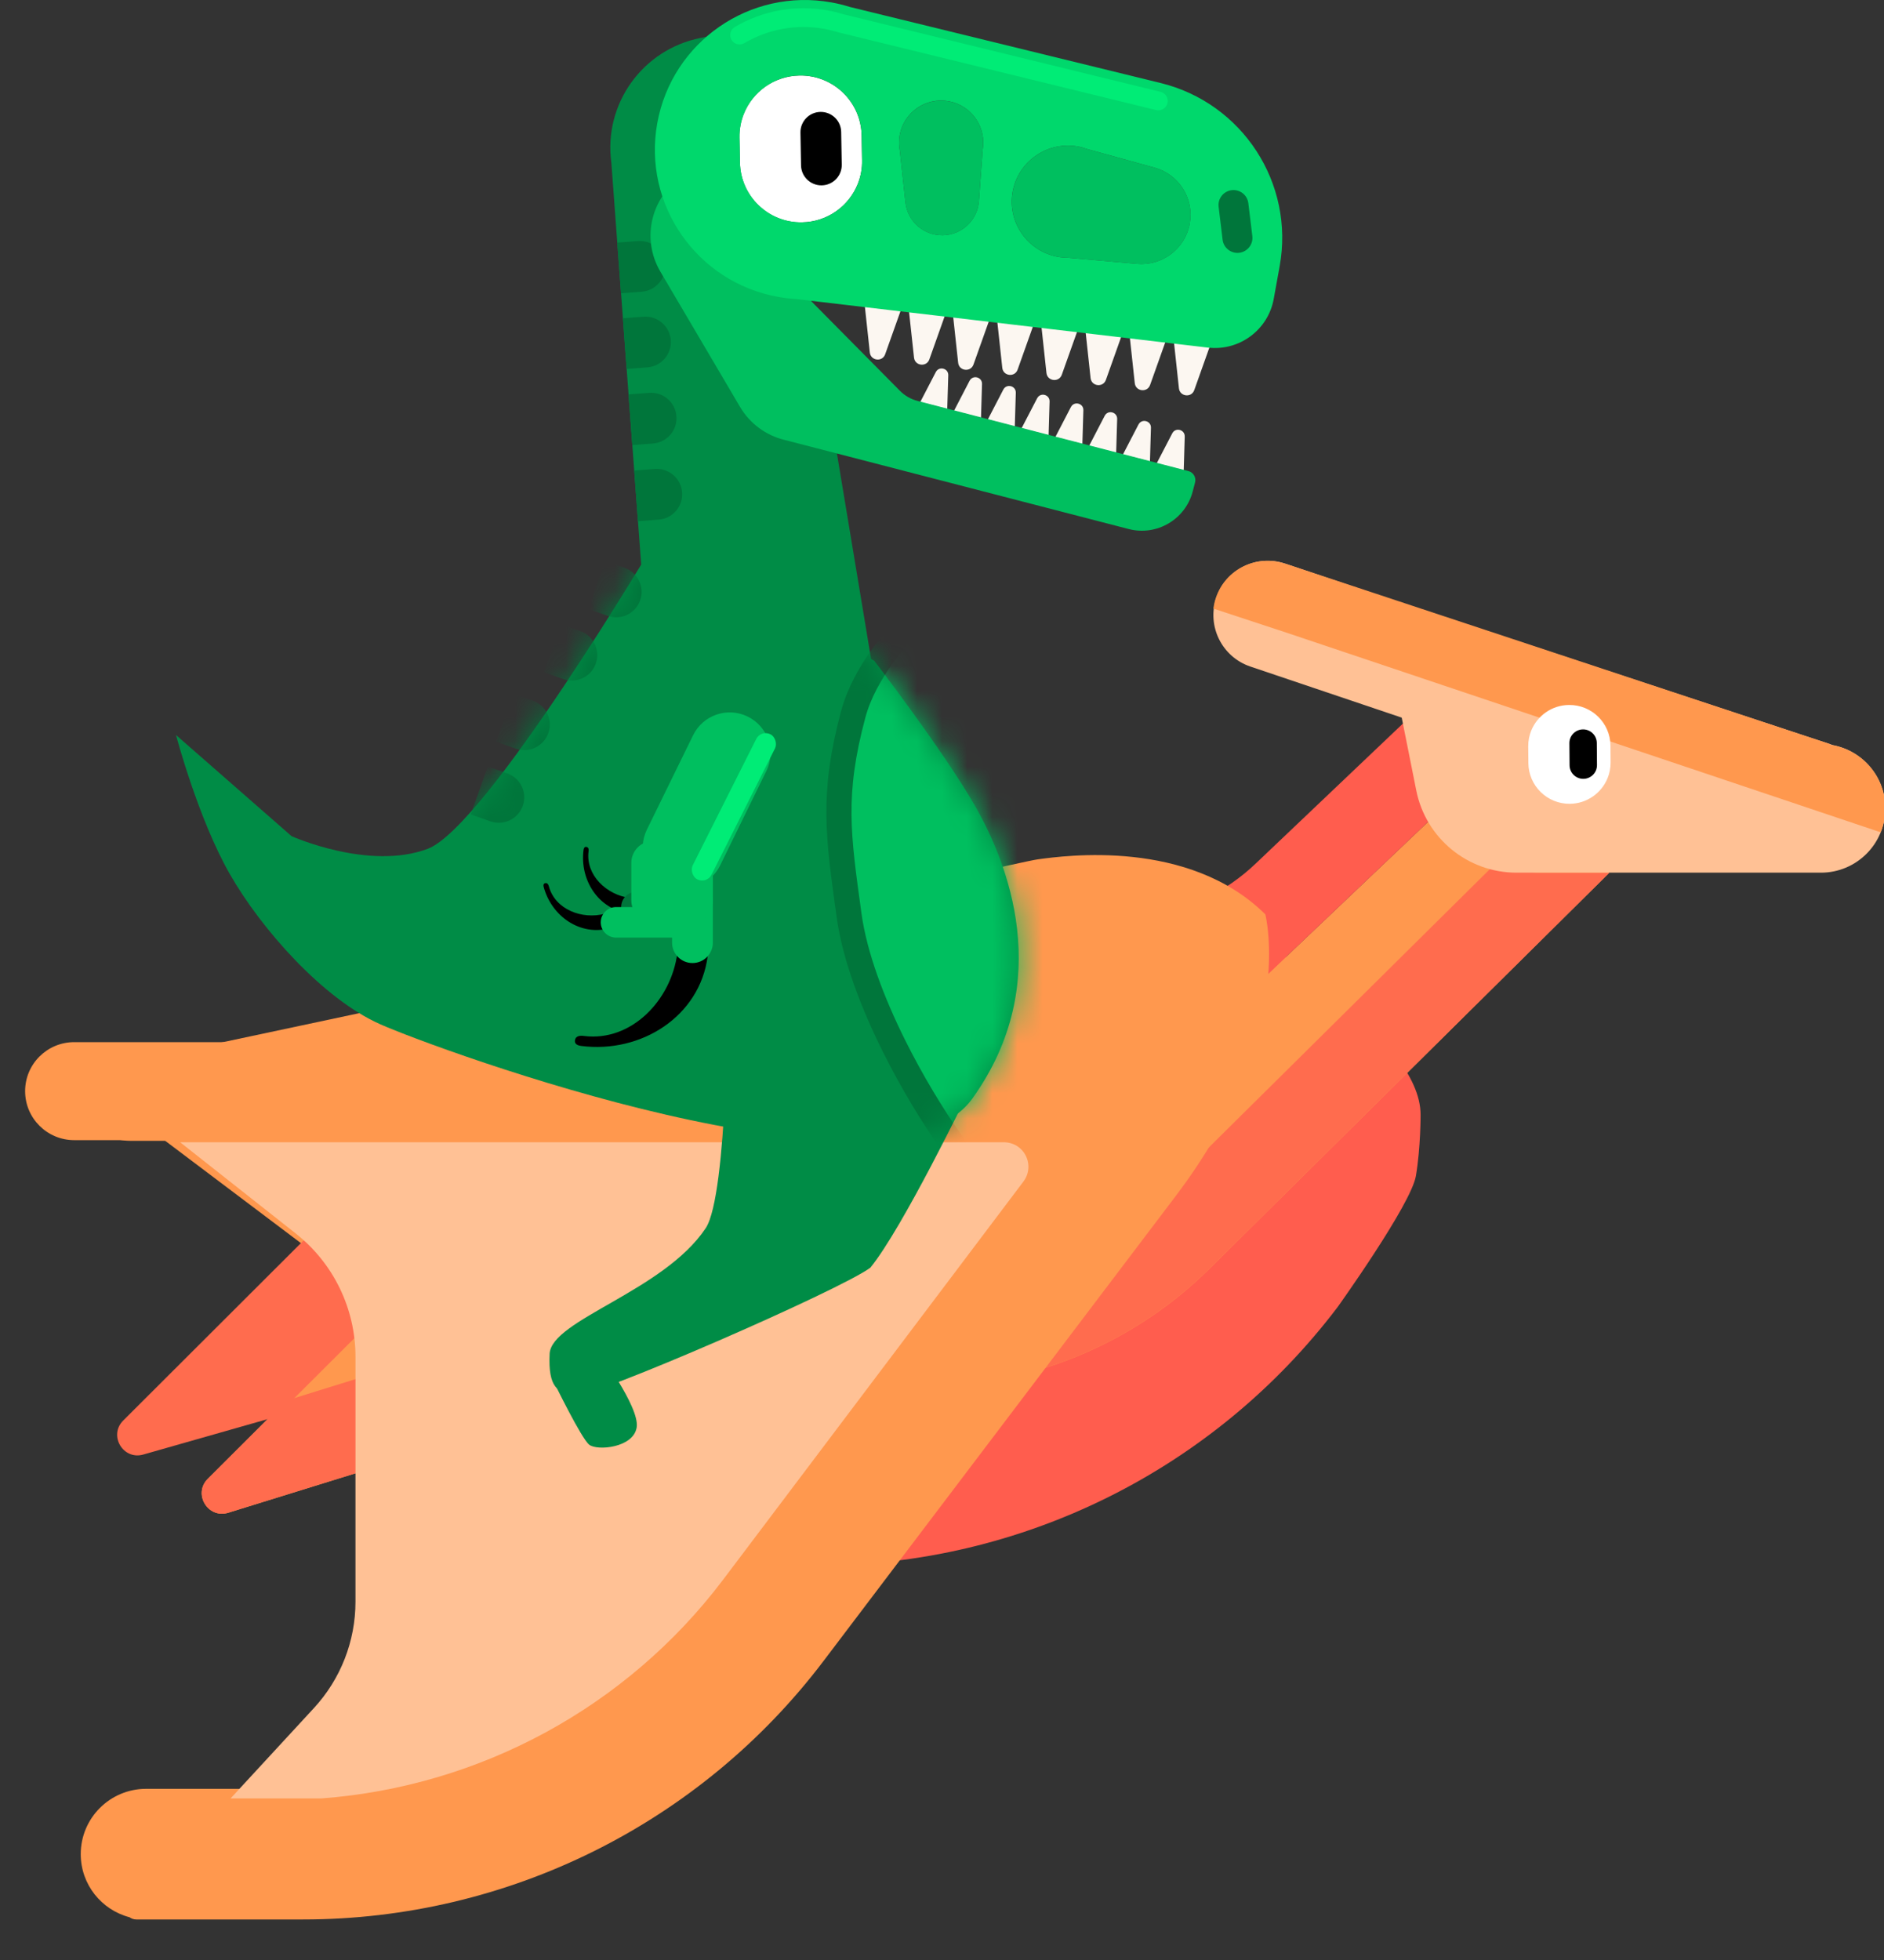 <svg width="75" height="78" viewBox="0 0 75 78" fill="none" xmlns="http://www.w3.org/2000/svg">
<rect x="0" y="0" width="75" height="78" fill="#333333" stroke="none"/>
<g clip-path="url(#clip0_48_439)">
<path d="M56.552 44.367C56.552 44.367 56.557 45.668 56.365 46.8C56.174 47.932 53.252 52.012 53.252 52.012C48.341 58.494 40.671 62.302 32.529 62.302H25.899C25.765 62.302 25.653 62.25 25.571 62.17C24.532 61.828 23.781 60.854 23.781 59.701C23.781 58.266 24.947 57.102 26.386 57.102H29.616L32.785 53.668C33.849 52.514 34.44 51.004 34.44 49.437V41.765L41.426 36.169C42.993 34.101 46.165 33.812 48.106 35.666C50.136 37.595 56.552 41.252 56.552 44.367Z" fill="#FF5D4E"/>
<path d="M63.672 34.568H61.372C59.762 34.568 58.339 33.575 57.752 32.127L57.546 32.043L49.983 39.231C49.688 39.512 49.376 39.767 49.045 39.998C47.617 40.998 44.542 40.824 44.542 40.824C44.542 40.824 38.242 41.473 37.57 41.473H9.515H2.954C1.875 41.473 1 42.346 1 43.423C1 44.5 1.875 45.373 2.954 45.373H6.541L15.221 51.915L8.272 58.851C7.672 59.45 8.277 60.453 9.089 60.201L24.652 55.379C25.043 55.258 25.449 55.196 25.858 55.196H36.694C40.987 55.196 45.106 53.503 48.154 50.485L64.066 34.731L63.672 34.569V34.568Z" fill="#FF984E"/>
<path d="M57.383 31.463L56.799 28.539L56.319 28.348L49.985 34.369C49.69 34.65 49.377 34.905 49.047 35.135C47.619 36.136 45.65 35.812 44.597 34.423V39.287C45.65 40.676 47.619 40.998 49.047 39.999C49.376 39.769 49.69 39.514 49.985 39.233L57.548 32.044C57.48 31.857 57.423 31.664 57.383 31.464V31.463Z" fill="#FF5D4E"/>
<path d="M15.468 51.898L12.095 49.355L4.906 56.53C4.312 57.122 4.897 58.115 5.704 57.885L10.969 56.386L15.467 51.898H15.468Z" fill="#FF6C4E"/>
<path d="M59.586 34.315L46.529 47.242C43.481 50.26 39.362 51.953 35.069 51.953H24.234C23.825 51.953 23.418 52.015 23.027 52.135L11.385 55.742L8.272 58.85C7.672 59.449 8.277 60.451 9.089 60.2L24.652 55.377C25.043 55.257 25.449 55.195 25.858 55.195H36.694C40.987 55.195 45.106 53.502 48.154 50.484L64.067 34.73H61.373C60.736 34.73 60.129 34.58 59.587 34.315H59.586Z" fill="#FF6C4E"/>
<path d="M72.967 29.655C72.925 29.639 72.884 29.624 72.841 29.609L55.524 23.902L51.164 22.431C50.031 22.049 48.802 22.655 48.419 23.786C48.035 24.917 48.643 26.144 49.776 26.526L55.801 28.559L56.381 31.462C56.761 33.361 58.431 34.729 60.371 34.729H72.488C73.905 34.729 75.053 33.583 75.053 32.169C75.053 30.918 74.153 29.878 72.964 29.654L72.967 29.655Z" fill="#FFC195"/>
<path d="M74.869 33.124C74.987 32.829 75.054 32.507 75.054 32.17C75.054 30.879 74.096 29.814 72.851 29.638L72.841 29.609L51.165 22.431V22.436L51.149 22.431C50.016 22.049 48.787 22.655 48.404 23.786C48.354 23.93 48.323 24.076 48.305 24.22L51.28 25.2L69.669 31.376L74.869 33.123V33.124Z" fill="#FF984E"/>
<path d="M46.812 47.586L32.787 66.097C27.876 72.579 20.206 76.387 12.064 76.387H9.8C9.8 76.387 9.797 76.387 9.796 76.387H5.818C5.818 76.387 5.816 76.387 5.814 76.387H5.432C5.325 76.387 5.232 76.353 5.158 76.299C4.04 76.007 3.214 74.995 3.214 73.787C3.214 72.351 4.38 71.188 5.818 71.188H10.626C10.626 71.188 14.911 66.656 16.234 63.888C16.234 59.611 15.668 58.437 15.668 52.587C14.974 48.876 8.758 45.399 8.758 45.399H5.17C4.091 45.399 3.216 44.526 3.216 43.449C3.216 42.372 4.091 41.499 5.17 41.499H8.758L20.016 39.105C20.016 39.105 40.247 34.345 41.318 34.198C42.39 34.051 47.323 33.369 50.371 36.387C50.371 36.387 51.634 41.223 46.812 47.586Z" fill="#FF984E"/>
<path d="M11.774 49.088L7.171 45.457H39.963C40.335 45.457 40.671 45.664 40.837 45.997C41.003 46.329 40.967 46.721 40.744 47.017L28.769 62.888C24.95 67.928 19.128 71.093 12.797 71.57H9.179L12.497 67.974C13.561 66.821 14.151 65.311 14.151 63.743V53.99C14.151 52.079 13.275 50.273 11.774 49.09V49.088Z" fill="#FFC195"/>
<path d="M60.957 29.073C60.879 29.266 60.836 29.478 60.837 29.699L60.843 30.366C60.849 31.268 61.587 31.994 62.491 31.988C63.173 31.982 63.754 31.561 63.996 30.967C64.074 30.775 64.117 30.563 64.116 30.342L64.111 29.675C64.105 28.773 63.366 28.047 62.462 28.055C61.78 28.06 61.199 28.481 60.957 29.075V29.073Z" fill="white"/>
<path d="M62.483 30.454C62.485 30.755 62.731 30.997 63.032 30.995C63.334 30.993 63.576 30.747 63.574 30.446L63.567 29.568C63.565 29.267 63.319 29.025 63.017 29.027C62.716 29.029 62.474 29.275 62.476 29.576L62.483 30.454Z" fill="black"/>
<path d="M26.102 21.513L34.8 26.293C34.8 26.293 37.559 29.879 38.82 32.08C40.081 34.282 42.048 39.063 38.708 43.718C35.367 48.372 17.405 41.767 15.136 40.761C12.867 39.755 10.409 36.987 9.149 34.785C7.888 32.584 7.006 29.25 7.006 29.25L11.607 33.276C11.607 33.276 14.695 34.66 17.027 33.779C19.359 32.898 26.102 21.513 26.102 21.513Z" fill="#008C46"/>
<path d="M28.975 39.252L38.518 43.529C38.518 43.529 35.934 48.876 34.648 50.448C33.476 51.329 23.518 55.669 22.862 55.543C22.205 55.418 21.817 55.229 21.88 53.877C21.943 52.524 26.418 51.392 28.093 48.876C28.975 47.55 28.975 39.252 28.975 39.252Z" fill="#008C46"/>
<path d="M23.77 53.719C23.77 53.719 25.472 55.984 25.346 56.801C25.22 57.619 23.77 57.745 23.455 57.493C23.14 57.242 22.069 55.04 22.069 55.04L23.77 53.719Z" fill="#008C46"/>
<path d="M25.808 26.269L24.337 6.476C24.019 4.145 25.574 1.971 27.885 1.511L28.796 1.33C29.663 1.158 30.514 1.689 30.74 2.542L34.684 26.268H25.808V26.269Z" fill="#008C46"/>
<path d="M25.171 17.712L25.995 17.65C26.554 17.607 26.971 17.121 26.928 16.564C26.885 16.006 26.399 15.59 25.84 15.633L25.021 15.696L25.171 17.712Z" fill="#00763B"/>
<path d="M25.397 20.742L26.221 20.679C26.779 20.637 27.197 20.151 27.154 19.594C27.111 19.036 26.624 18.62 26.066 18.663L25.247 18.726L25.397 20.742Z" fill="#00763B"/>
<path d="M24.722 11.671L25.547 11.609C26.105 11.566 26.522 11.08 26.479 10.523C26.437 9.966 25.95 9.549 25.392 9.592L24.572 9.655L24.722 11.671Z" fill="#00763B"/>
<path d="M24.945 14.683L25.77 14.62C26.328 14.578 26.745 14.092 26.703 13.535C26.66 12.977 26.173 12.561 25.615 12.604L24.795 12.666L24.945 14.683Z" fill="#00763B"/>
<path d="M29.607 4.542C29.493 4.83 29.433 5.144 29.439 5.474L29.457 6.465C29.48 7.805 30.587 8.873 31.93 8.849C32.943 8.832 33.8 8.198 34.151 7.312C34.264 7.024 34.325 6.71 34.318 6.381L34.301 5.39C34.277 4.05 33.17 2.982 31.828 3.006C30.814 3.023 29.957 3.657 29.607 4.543V4.542Z" fill="white"/>
<path d="M31.888 6.582C31.896 7.028 32.265 7.384 32.713 7.376C33.16 7.369 33.517 7 33.509 6.553L33.486 5.249C33.478 4.802 33.109 4.447 32.661 4.454C32.214 4.462 31.857 4.831 31.865 5.277L31.888 6.582Z" fill="black"/>
<path d="M37.437 4.003C36.51 4.02 35.773 4.781 35.789 5.706C35.791 5.808 35.802 5.907 35.822 6.004L36.044 8.056C36.126 8.811 36.771 9.378 37.531 9.365C38.29 9.352 38.913 8.764 38.97 8.008L39.121 5.946C39.136 5.849 39.145 5.748 39.142 5.647C39.126 4.722 38.362 3.986 37.437 4.002V4.003Z" fill="#00BF5F"/>
<path d="M47.162 17.372C47.171 17.094 46.795 16.996 46.667 17.244L46.046 18.439L47.123 18.717L47.163 17.371L47.162 17.372Z" fill="#FCF7F1"/>
<path d="M45.321 16.895L44.701 18.09L45.778 18.368L45.818 17.022C45.827 16.744 45.451 16.646 45.323 16.893L45.321 16.895Z" fill="#FCF7F1"/>
<path d="M43.977 16.547L43.356 17.743L44.433 18.021L44.473 16.675C44.482 16.397 44.106 16.298 43.978 16.546L43.977 16.547Z" fill="#FCF7F1"/>
<path d="M42.631 16.199L42.011 17.395L43.088 17.673L43.128 16.326C43.137 16.048 42.761 15.95 42.633 16.198L42.631 16.199Z" fill="#FCF7F1"/>
<path d="M41.287 15.851L40.666 17.046L41.743 17.324L41.783 15.978C41.792 15.7 41.416 15.602 41.288 15.85L41.287 15.851Z" fill="#FCF7F1"/>
<path d="M39.941 15.504L39.321 16.699L40.398 16.977L40.438 15.631C40.447 15.353 40.071 15.255 39.943 15.502L39.941 15.504Z" fill="#FCF7F1"/>
<path d="M38.597 15.155L37.977 16.35L39.053 16.628L39.093 15.282C39.102 15.004 38.727 14.906 38.598 15.154L38.597 15.155Z" fill="#FCF7F1"/>
<path d="M37.253 14.807L36.633 16.002L37.709 16.28L37.75 14.934C37.758 14.656 37.383 14.558 37.254 14.806L37.253 14.807Z" fill="#FCF7F1"/>
<path d="M47.481 19.556C47.191 20.672 46.049 21.342 44.931 21.053L31.224 17.505C31.224 17.505 31.214 17.503 31.209 17.502C30.5 17.323 29.861 16.871 29.46 16.193L26.288 10.809C25.494 9.461 25.945 7.728 27.295 6.935L35.826 15.553C36.019 15.748 36.261 15.886 36.526 15.955L47.307 18.746C47.506 18.797 47.627 19.001 47.574 19.2L47.481 19.557V19.556Z" fill="#00BF5F"/>
<path d="M46.723 13.518L46.932 15.453C46.968 15.785 47.43 15.841 47.542 15.525L48.195 13.689L46.723 13.519V13.518Z" fill="#FCF7F1"/>
<path d="M34.627 14.028C34.663 14.36 35.125 14.415 35.237 14.1L35.89 12.264L34.418 12.094L34.627 14.029V14.028Z" fill="#FCF7F1"/>
<path d="M36.386 14.232C36.421 14.564 36.883 14.619 36.996 14.303L37.648 12.468L36.176 12.298L36.386 14.233V14.232Z" fill="#FCF7F1"/>
<path d="M38.143 14.436C38.178 14.768 38.641 14.823 38.753 14.507L39.406 12.672L37.934 12.502L38.143 14.437V14.436Z" fill="#FCF7F1"/>
<path d="M39.9 14.638C39.935 14.97 40.398 15.026 40.51 14.71L41.163 12.874L39.691 12.705L39.9 14.639V14.638Z" fill="#FCF7F1"/>
<path d="M41.658 14.842C41.694 15.174 42.156 15.229 42.269 14.914L42.922 13.078L41.449 12.908L41.658 14.843V14.842Z" fill="#FCF7F1"/>
<path d="M43.415 15.046C43.451 15.378 43.913 15.433 44.025 15.117L44.678 13.282L43.206 13.112L43.415 15.047V15.046Z" fill="#FCF7F1"/>
<path d="M45.174 15.248C45.209 15.58 45.672 15.636 45.784 15.32L46.437 13.484L44.965 13.315L45.174 15.249V15.248Z" fill="#FCF7F1"/>
<path d="M42.913 5.83C41.697 5.611 40.534 6.417 40.315 7.628C40.095 8.841 40.902 10.001 42.116 10.221C42.25 10.245 42.383 10.256 42.514 10.256L45.261 10.5C46.271 10.59 47.183 9.896 47.364 8.9C47.544 7.906 46.935 6.94 45.959 6.671L43.297 5.937C43.174 5.892 43.045 5.855 42.911 5.83H42.913Z" fill="#00BF5F"/>
<path d="M33.813 0.272L46.199 3.302C49.462 4.1 51.539 7.295 50.942 10.593L50.706 11.894C50.482 13.132 49.331 13.981 48.081 13.833L31.707 11.902C31.463 11.888 31.22 11.859 30.974 11.815C27.732 11.23 25.579 8.131 26.166 4.897C26.753 1.66 29.856 -0.489 33.098 0.096C33.344 0.14 33.582 0.199 33.814 0.271L33.813 0.272ZM29.455 6.464C29.479 7.804 30.586 8.872 31.929 8.848C32.942 8.831 33.799 8.197 34.15 7.311C34.263 7.023 34.324 6.708 34.317 6.38L34.3 5.389C34.276 4.049 33.169 2.981 31.826 3.005C30.813 3.022 29.956 3.656 29.605 4.542C29.492 4.83 29.431 5.145 29.438 5.474L29.455 6.466V6.464ZM35.822 6.003L36.044 8.055C36.126 8.809 36.771 9.377 37.532 9.364C38.29 9.35 38.913 8.763 38.97 8.007L39.121 5.945C39.136 5.848 39.145 5.747 39.142 5.645C39.126 4.721 38.362 3.985 37.437 4.001C36.511 4.017 35.773 4.779 35.789 5.703C35.791 5.805 35.802 5.904 35.822 6.001V6.003ZM42.116 10.221C42.25 10.245 42.383 10.256 42.514 10.256L45.261 10.5C46.271 10.589 47.183 9.896 47.363 8.9C47.544 7.906 46.935 6.94 45.959 6.671L43.297 5.937C43.173 5.892 43.045 5.855 42.911 5.83C41.696 5.611 40.533 6.417 40.313 7.628C40.094 8.841 40.901 10.001 42.115 10.221H42.116Z" fill="#00D86C"/>
<path d="M29.349 1.757C29.256 1.733 29.172 1.674 29.12 1.586C29.016 1.408 29.074 1.179 29.253 1.074C30.362 0.418 31.673 0.184 32.943 0.413C33.155 0.451 33.368 0.504 33.576 0.568L46.2 3.655C46.2 3.655 46.204 3.655 46.205 3.655C46.403 3.707 46.524 3.907 46.475 4.106C46.426 4.306 46.223 4.429 46.022 4.38L33.388 1.29C33.381 1.289 33.373 1.286 33.366 1.284C33.183 1.227 32.995 1.181 32.811 1.148C31.718 0.95 30.59 1.152 29.635 1.715C29.545 1.768 29.443 1.779 29.35 1.756L29.349 1.757Z" fill="#00EC76"/>
<path d="M49.854 9.398L49.775 8.743L49.695 8.087C49.656 7.761 49.359 7.529 49.032 7.568C48.706 7.608 48.472 7.904 48.512 8.229L48.591 8.885L48.67 9.54C48.709 9.866 49.007 10.099 49.333 10.06C49.66 10.02 49.893 9.724 49.854 9.398Z" fill="#00763B"/>
<mask id="mask0_48_439" style="mask-type:alpha" maskUnits="userSpaceOnUse" x="7" y="21" width="34" height="25">
<path d="M26.102 21.513L34.8 26.293C34.8 26.293 37.559 29.879 38.82 32.08C40.081 34.282 42.048 39.063 38.708 43.718C35.367 48.372 17.405 41.767 15.136 40.761C12.867 39.755 10.409 36.987 9.149 34.785C7.888 32.584 7.006 29.25 7.006 29.25L11.607 33.276C11.607 33.276 14.695 34.66 17.027 33.779C19.359 32.898 26.102 21.513 26.102 21.513Z" fill="#008C46"/>
</mask>
<g mask="url(#mask0_48_439)">
</g>
<mask id="mask1_48_439" style="mask-type:alpha" maskUnits="userSpaceOnUse" x="7" y="21" width="34" height="25">
<path d="M26.102 21.513L34.8 26.293C34.8 26.293 37.559 29.879 38.82 32.08C40.081 34.282 42.048 39.063 38.708 43.718C35.367 48.372 17.405 41.767 15.136 40.761C12.867 39.755 10.409 36.987 9.149 34.785C7.888 32.584 7.006 29.25 7.006 29.25L11.607 33.276C11.607 33.276 14.695 34.66 17.027 33.779C19.359 32.898 26.102 21.513 26.102 21.513Z" fill="#008C46"/>
</mask>
<g mask="url(#mask1_48_439)">
<path d="M23.412 24.233L24.192 24.508C24.72 24.694 25.298 24.418 25.484 23.89C25.67 23.363 25.393 22.786 24.865 22.6L24.09 22.328L23.412 24.233Z" fill="#00763B"/>
<path d="M21.647 26.75L22.427 27.024C22.955 27.21 23.533 26.934 23.719 26.406C23.905 25.879 23.629 25.302 23.101 25.116L22.325 24.844L21.647 26.75Z" fill="#00763B"/>
<path d="M19.756 29.518L20.536 29.792C21.064 29.978 21.642 29.702 21.828 29.174C22.014 28.647 21.738 28.07 21.209 27.884L20.434 27.612L19.756 29.518Z" fill="#00763B"/>
<path d="M18.739 32.411L19.519 32.686C20.047 32.871 20.625 32.595 20.812 32.068C20.998 31.541 20.721 30.964 20.193 30.778L19.418 30.506L18.739 32.411Z" fill="#00763B"/>
<path d="M33.965 28.43C34.418 26.741 35.791 25.155 36.982 24.026C37.587 23.453 38.164 22.979 38.59 22.649C38.803 22.484 38.979 22.355 39.103 22.265C39.164 22.221 39.213 22.186 39.247 22.163C39.263 22.151 39.276 22.142 39.285 22.136C39.29 22.133 39.294 22.13 39.297 22.128C39.297 22.128 39.298 22.127 39.299 22.127L39.3 22.126L39.301 22.125L39.728 21.835L40.005 22.27L46.613 32.671L46.653 32.735L46.673 32.808L50.523 46.997L50.562 47.139L50.516 47.279L50.516 47.282C50.515 47.282 50.515 47.284 50.514 47.285C50.513 47.289 50.512 47.296 50.509 47.303C50.504 47.318 50.496 47.341 50.487 47.37C50.468 47.427 50.441 47.511 50.405 47.617C50.334 47.828 50.229 48.13 50.099 48.49C49.838 49.209 49.469 50.168 49.04 51.117C48.614 52.059 48.118 53.017 47.596 53.72C47.336 54.07 47.052 54.384 46.744 54.597C46.474 54.785 46.145 54.922 45.787 54.888L45.631 54.863C45.296 54.786 44.965 54.587 44.657 54.349C44.342 54.105 44.012 53.79 43.678 53.431C43.009 52.713 42.289 51.786 41.59 50.823C40.891 49.859 40.204 48.847 39.603 47.958C38.999 47.063 38.488 46.303 38.13 45.82L37.838 45.417C37.137 44.423 36.306 43.066 35.575 41.596C34.744 39.922 34.025 38.065 33.798 36.411C33.365 33.251 33.109 31.628 33.965 28.43Z" fill="#00BF5F" stroke="#00763B"/>
<path d="M29.762 28.515C30.567 28.907 30.901 29.878 30.507 30.683L28.669 34.438C28.275 35.242 27.302 35.576 26.497 35.184C25.692 34.791 25.358 33.82 25.752 33.016L27.591 29.261C27.985 28.456 28.957 28.122 29.762 28.515Z" fill="#00BF5F"/>
<path d="M25.286 36.037C25.286 35.92 25.199 35.752 25.08 35.736C24.141 35.615 23.312 34.822 23.429 33.885C23.432 33.86 23.45 33.745 23.374 33.712C23.317 33.688 23.247 33.696 23.23 33.825C23.075 35.02 23.822 36.185 25.019 36.34C25.148 36.356 25.267 36.198 25.283 36.068C25.285 36.058 25.286 36.048 25.286 36.038L25.286 36.037Z" fill="black"/>
<path d="M25.336 36.705C25 36.705 24.727 36.433 24.727 36.098C24.727 35.762 25 35.49 25.336 35.49L27.77 35.49C28.107 35.49 28.379 35.762 28.379 36.098C28.379 36.433 28.107 36.705 27.77 36.705L25.336 36.705Z" fill="#00763B"/>
<path d="M27.567 37.52C27.333 37.52 26.994 37.694 26.963 37.932C26.721 39.805 25.132 41.462 23.254 41.228C23.203 41.221 22.973 41.185 22.907 41.337C22.859 41.45 22.874 41.591 23.133 41.624C25.527 41.933 27.862 40.443 28.171 38.053C28.204 37.795 27.886 37.558 27.628 37.525C27.607 37.522 27.587 37.521 27.566 37.521L27.567 37.52Z" fill="black"/>
<path d="M24.393 36.561C24.348 36.453 24.203 36.33 24.087 36.361C23.173 36.608 22.103 36.193 21.852 35.282C21.846 35.258 21.818 35.144 21.735 35.143C21.674 35.142 21.611 35.176 21.645 35.302C21.96 36.465 23.097 37.256 24.262 36.941C24.388 36.907 24.436 36.715 24.403 36.59C24.4 36.58 24.397 36.57 24.393 36.561Z" fill="black"/>
<path d="M28.378 37.515C28.378 37.962 28.015 38.325 27.567 38.325C27.119 38.325 26.755 37.962 26.755 37.515L26.755 35.895C26.755 35.447 27.119 35.085 27.567 35.085C28.015 35.085 28.378 35.447 28.378 35.895L28.378 37.515Z" fill="#00BF5F"/>
<path d="M27.504 36.705L26.008 36.705C25.524 36.705 25.132 36.314 25.132 35.831L25.132 34.338C25.132 33.856 25.524 33.465 26.008 33.465L27.504 33.465C27.987 33.465 28.379 33.856 28.379 34.338L28.379 35.831C28.379 36.314 27.987 36.705 27.504 36.705Z" fill="#00BF5F"/>
<path d="M24.524 37.312C24.188 37.312 23.915 37.04 23.915 36.705C23.915 36.369 24.188 36.097 24.524 36.097L26.958 36.097C27.295 36.097 27.567 36.369 27.567 36.705C27.567 37.04 27.295 37.312 26.958 37.312L24.524 37.312Z" fill="#00BF5F"/>
<rect width="0.837" height="6.469" rx="0.418" transform="matrix(0.894 0.448 -0.449 0.893 30.293 29.033)" fill="#00EC76"/>
</g>
</g>
<defs>
<clipPath id="clip0_48_439">
<rect width="75" height="78" fill="white"/>
</clipPath>
</defs>
</svg>
